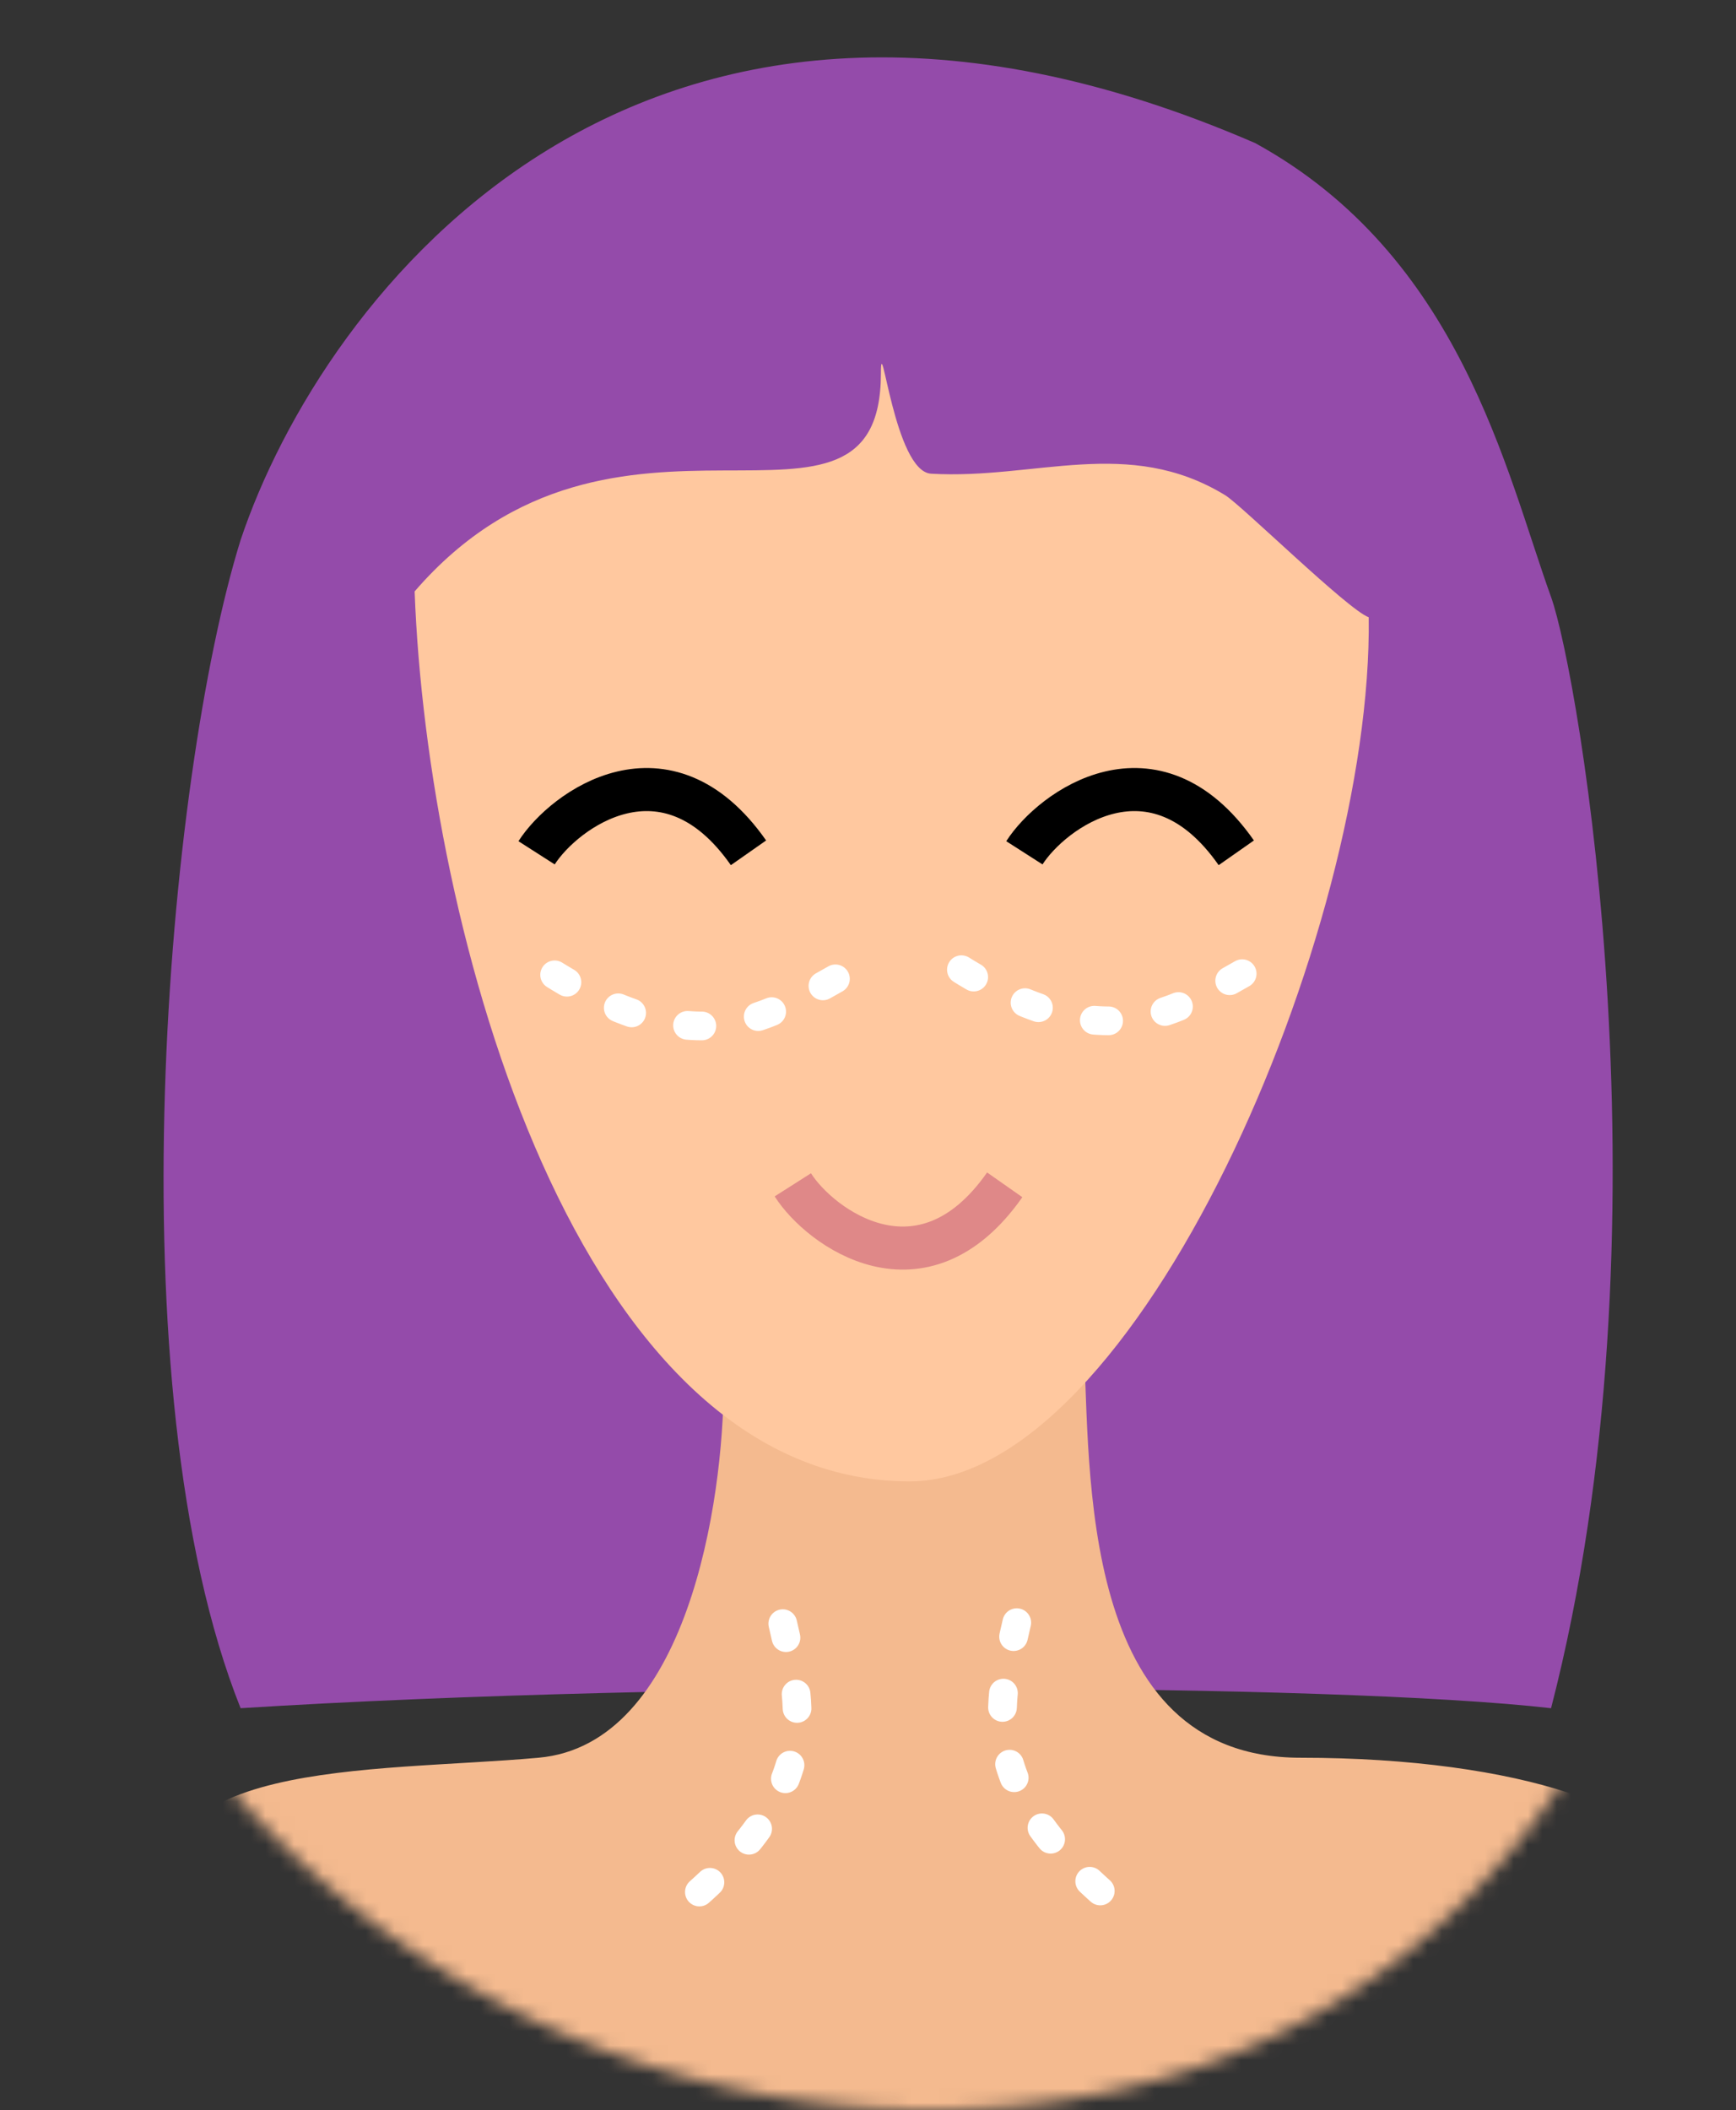 <svg width="121" height="147" fill="none" xmlns="http://www.w3.org/2000/svg"><rect width="100%" height="100%" fill="#333333" stroke="none"/><mask id="a" maskUnits="userSpaceOnUse" x="0" y="0" width="121" height="148"><path d="M120.4 82.5c0 35.62-19.88 64.5-55.5 64.5A64.5 64.5 0 01.4 82.5c0-35.62 14-82 61.5-82s58.5 46.38 58.5 82z" fill="#FFF"/></mask><g mask="url(#a)"><path d="M108.1 119c-14.98-1.71-60.32-1.94-91.33 0-8.94-22.38-5.13-64.9 0-81.38C22.45 20.65 44.55-8.64 87.49 9.97c14.3 7.84 17.47 22.9 20.62 31.62 1.92 5.33 8.62 44.06 0 77.41z" fill="#944BAA"/><path d="M37.54 122.45c10.35-.92 12.9-17.86 12.9-26.12 1.62-11.26 17.4-7.37 25.1-2.68.47 8.7-.42 28.8 15.09 28.8 15.5 0 25.76 3.83 25.76 8.04 0 55.16-89.6 18.98-104.65 3.35-2.95-11.39 14.15-10.34 25.8-11.39z" fill="#F4BA8F"/><path d="M63.4 103.2c-23.18 0-33.63-38.46-34.5-62C42.9 25 61.4 40 61.4 26c0-3.27.94 6.85 3.5 7 7.28.42 13.73-2.63 20.5 1.5 1.14.7 8.57 8 10 8.5.3 21.89-16.18 60.2-32 60.2z" fill="#FFC89F"/></g><path d="M55.26 82.54c1.91 3 9.02 8.2 14.77 0" stroke="#DF8888" stroke-width="3"/><path d="M37.4 59.41c1.92-3 9.03-8.2 14.77 0M71.4 59.41c1.92-3 9.03-8.2 14.77 0" stroke="#000" stroke-width="3"/><path d="M58.23 68.19c-5.14 2.89-9.89 5.94-20.18-.66M86.58 67.83c-5.13 2.9-9.88 5.94-20.18-.66M54.56 113.11c1.31 5.74 2.89 11.16-6.35 19.17M70.87 113.04c-1.31 5.74-2.89 11.16 6.36 19.17" stroke="#fff" stroke-width="2" stroke-linecap="round" stroke-dasharray="1 4"/></svg>
